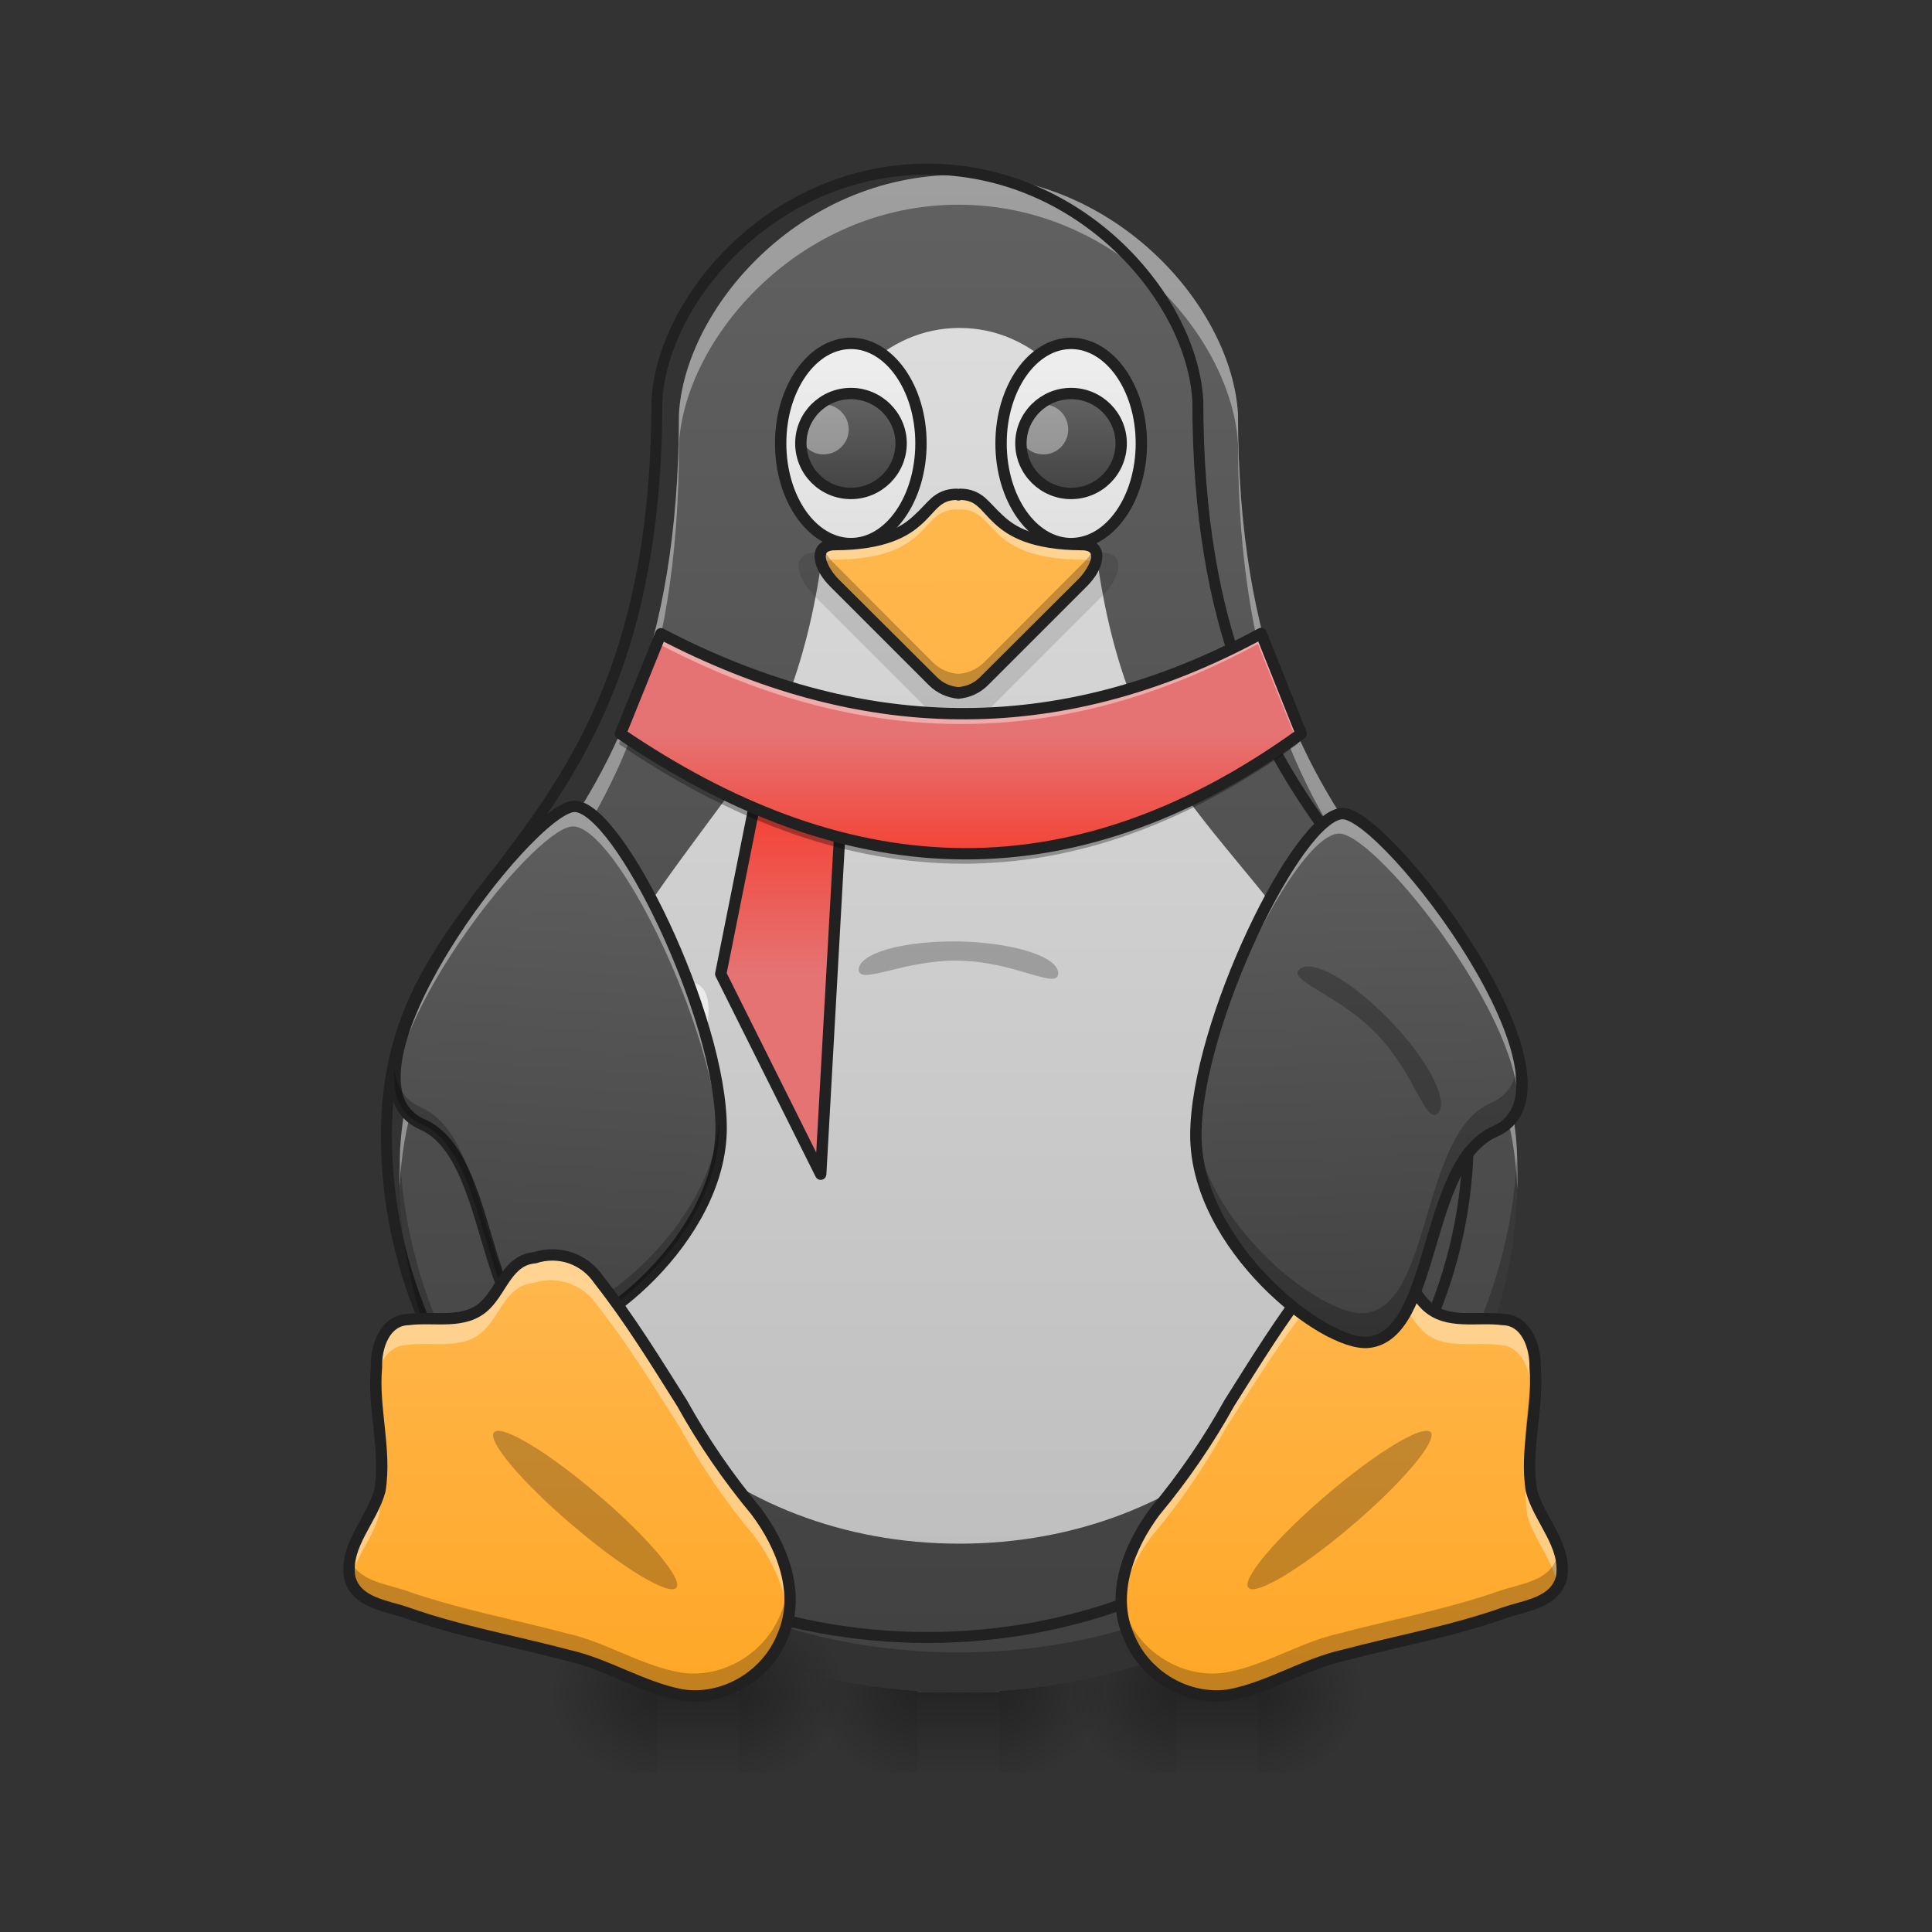 <?xml version="1.0" encoding="UTF-8"?>
<svg xmlns="http://www.w3.org/2000/svg" xmlns:xlink="http://www.w3.org/1999/xlink" width="24px" height="24px" viewBox="0 0 24 24" version="1.1">
<rect x="0" y="0" width="24" height="24" fill="#333333" stroke="none"/>
<defs>
<linearGradient id="linear0" gradientUnits="userSpaceOnUse" x1="254" y1="233.5" x2="254" y2="254.667" gradientTransform="matrix(0.032,0,0,0.047,7.002,10.078)">
<stop offset="0" style="stop-color:rgb(0%,0%,0%);stop-opacity:0.275;"/>
<stop offset="1" style="stop-color:rgb(0%,0%,0%);stop-opacity:0;"/>
</linearGradient>
<radialGradient id="radial0" gradientUnits="userSpaceOnUse" cx="450.909" cy="189.579" fx="450.909" fy="189.579" r="21.167" gradientTransform="matrix(0,-0.059,-0.072,-0,29.091,47.692)">
<stop offset="0" style="stop-color:rgb(0%,0%,0%);stop-opacity:0.314;"/>
<stop offset="0.222" style="stop-color:rgb(0%,0%,0%);stop-opacity:0.275;"/>
<stop offset="1" style="stop-color:rgb(0%,0%,0%);stop-opacity:0;"/>
</radialGradient>
<radialGradient id="radial1" gradientUnits="userSpaceOnUse" cx="450.909" cy="189.579" fx="450.909" fy="189.579" r="21.167" gradientTransform="matrix(-0,0.059,0.072,0,1.149,-5.645)">
<stop offset="0" style="stop-color:rgb(0%,0%,0%);stop-opacity:0.314;"/>
<stop offset="0.222" style="stop-color:rgb(0%,0%,0%);stop-opacity:0.275;"/>
<stop offset="1" style="stop-color:rgb(0%,0%,0%);stop-opacity:0;"/>
</radialGradient>
<radialGradient id="radial2" gradientUnits="userSpaceOnUse" cx="450.909" cy="189.579" fx="450.909" fy="189.579" r="21.167" gradientTransform="matrix(-0,-0.059,0.072,-0,1.149,47.692)">
<stop offset="0" style="stop-color:rgb(0%,0%,0%);stop-opacity:0.314;"/>
<stop offset="0.222" style="stop-color:rgb(0%,0%,0%);stop-opacity:0.275;"/>
<stop offset="1" style="stop-color:rgb(0%,0%,0%);stop-opacity:0;"/>
</radialGradient>
<radialGradient id="radial3" gradientUnits="userSpaceOnUse" cx="450.909" cy="189.579" fx="450.909" fy="189.579" r="21.167" gradientTransform="matrix(0,0.059,-0.072,0,29.091,-5.645)">
<stop offset="0" style="stop-color:rgb(0%,0%,0%);stop-opacity:0.314;"/>
<stop offset="0.222" style="stop-color:rgb(0%,0%,0%);stop-opacity:0.275;"/>
<stop offset="1" style="stop-color:rgb(0%,0%,0%);stop-opacity:0;"/>
</radialGradient>
<linearGradient id="linear1" gradientUnits="userSpaceOnUse" x1="254" y1="233.5" x2="254" y2="254.667" gradientTransform="matrix(0.032,0,0,0.047,3.788,10.078)">
<stop offset="0" style="stop-color:rgb(0%,0%,0%);stop-opacity:0.275;"/>
<stop offset="1" style="stop-color:rgb(0%,0%,0%);stop-opacity:0;"/>
</linearGradient>
<radialGradient id="radial4" gradientUnits="userSpaceOnUse" cx="450.909" cy="189.579" fx="450.909" fy="189.579" r="21.167" gradientTransform="matrix(0,-0.059,-0.072,-0,25.877,47.692)">
<stop offset="0" style="stop-color:rgb(0%,0%,0%);stop-opacity:0.314;"/>
<stop offset="0.222" style="stop-color:rgb(0%,0%,0%);stop-opacity:0.275;"/>
<stop offset="1" style="stop-color:rgb(0%,0%,0%);stop-opacity:0;"/>
</radialGradient>
<radialGradient id="radial5" gradientUnits="userSpaceOnUse" cx="450.909" cy="189.579" fx="450.909" fy="189.579" r="21.167" gradientTransform="matrix(-0,0.059,0.072,0,-2.065,-5.645)">
<stop offset="0" style="stop-color:rgb(0%,0%,0%);stop-opacity:0.314;"/>
<stop offset="0.222" style="stop-color:rgb(0%,0%,0%);stop-opacity:0.275;"/>
<stop offset="1" style="stop-color:rgb(0%,0%,0%);stop-opacity:0;"/>
</radialGradient>
<radialGradient id="radial6" gradientUnits="userSpaceOnUse" cx="450.909" cy="189.579" fx="450.909" fy="189.579" r="21.167" gradientTransform="matrix(-0,-0.059,0.072,-0,-2.065,47.692)">
<stop offset="0" style="stop-color:rgb(0%,0%,0%);stop-opacity:0.314;"/>
<stop offset="0.222" style="stop-color:rgb(0%,0%,0%);stop-opacity:0.275;"/>
<stop offset="1" style="stop-color:rgb(0%,0%,0%);stop-opacity:0;"/>
</radialGradient>
<radialGradient id="radial7" gradientUnits="userSpaceOnUse" cx="450.909" cy="189.579" fx="450.909" fy="189.579" r="21.167" gradientTransform="matrix(0,0.059,-0.072,0,25.877,-5.645)">
<stop offset="0" style="stop-color:rgb(0%,0%,0%);stop-opacity:0.314;"/>
<stop offset="0.222" style="stop-color:rgb(0%,0%,0%);stop-opacity:0.275;"/>
<stop offset="1" style="stop-color:rgb(0%,0%,0%);stop-opacity:0;"/>
</radialGradient>
<linearGradient id="linear2" gradientUnits="userSpaceOnUse" x1="960" y1="1695.118" x2="960" y2="175.118" gradientTransform="matrix(0.012,0,0,0.012,0,0)">
<stop offset="0" style="stop-color:rgb(25.882%,25.882%,25.882%);stop-opacity:1;"/>
<stop offset="1" style="stop-color:rgb(38.039%,38.039%,38.039%);stop-opacity:1;"/>
</linearGradient>
<linearGradient id="linear3" gradientUnits="userSpaceOnUse" x1="960" y1="1695.118" x2="960" y2="175.118" gradientTransform="matrix(0.012,0,0,0.012,0.013,0.027)">
<stop offset="0" style="stop-color:rgb(74.118%,74.118%,74.118%);stop-opacity:1;"/>
<stop offset="1" style="stop-color:rgb(87.843%,87.843%,87.843%);stop-opacity:1;"/>
</linearGradient>
<linearGradient id="linear4" gradientUnits="userSpaceOnUse" x1="227.542" y1="-78.708" x2="227.542" y2="-115.75" gradientTransform="matrix(0.067,0,0,0.067,-4.518,12.031)">
<stop offset="0" style="stop-color:rgb(87.843%,87.843%,87.843%);stop-opacity:1;"/>
<stop offset="1" style="stop-color:rgb(93.333%,93.333%,93.333%);stop-opacity:1;"/>
</linearGradient>
<linearGradient id="linear5" gradientUnits="userSpaceOnUse" x1="227.542" y1="-78.708" x2="227.542" y2="-115.75" gradientTransform="matrix(0.033,0,0,0.033,3.012,8.776)">
<stop offset="0" style="stop-color:rgb(25.882%,25.882%,25.882%);stop-opacity:1;"/>
<stop offset="1" style="stop-color:rgb(38.039%,38.039%,38.039%);stop-opacity:1;"/>
</linearGradient>
<linearGradient id="linear6" gradientUnits="userSpaceOnUse" x1="961.715" y1="1695.118" x2="960" y2="495.118" gradientTransform="matrix(0.012,0,0,0.012,-0.021,0)">
<stop offset="0" style="stop-color:rgb(100%,65.49%,14.902%);stop-opacity:1;"/>
<stop offset="1" style="stop-color:rgb(100%,71.765%,30.196%);stop-opacity:1;"/>
</linearGradient>
<linearGradient id="linear7" gradientUnits="userSpaceOnUse" x1="383.261" y1="164.756" x2="372.678" y2="6.006" gradientTransform="matrix(-0.047,0,0,0.047,24.585,9.241)">
<stop offset="0" style="stop-color:rgb(25.882%,25.882%,25.882%);stop-opacity:1;"/>
<stop offset="1" style="stop-color:rgb(38.039%,38.039%,38.039%);stop-opacity:1;"/>
</linearGradient>
<linearGradient id="linear8" gradientUnits="userSpaceOnUse" x1="254" y1="233.5" x2="254" y2="254.667" gradientTransform="matrix(0.032,0,0,0.047,0.552,10.078)">
<stop offset="0" style="stop-color:rgb(0%,0%,0%);stop-opacity:0.275;"/>
<stop offset="1" style="stop-color:rgb(0%,0%,0%);stop-opacity:0;"/>
</linearGradient>
<radialGradient id="radial8" gradientUnits="userSpaceOnUse" cx="450.909" cy="189.579" fx="450.909" fy="189.579" r="21.167" gradientTransform="matrix(0,-0.059,-0.072,-0,22.641,47.692)">
<stop offset="0" style="stop-color:rgb(0%,0%,0%);stop-opacity:0.314;"/>
<stop offset="0.222" style="stop-color:rgb(0%,0%,0%);stop-opacity:0.275;"/>
<stop offset="1" style="stop-color:rgb(0%,0%,0%);stop-opacity:0;"/>
</radialGradient>
<radialGradient id="radial9" gradientUnits="userSpaceOnUse" cx="450.909" cy="189.579" fx="450.909" fy="189.579" r="21.167" gradientTransform="matrix(-0,0.059,0.072,0,-5.301,-5.645)">
<stop offset="0" style="stop-color:rgb(0%,0%,0%);stop-opacity:0.314;"/>
<stop offset="0.222" style="stop-color:rgb(0%,0%,0%);stop-opacity:0.275;"/>
<stop offset="1" style="stop-color:rgb(0%,0%,0%);stop-opacity:0;"/>
</radialGradient>
<radialGradient id="radial10" gradientUnits="userSpaceOnUse" cx="450.909" cy="189.579" fx="450.909" fy="189.579" r="21.167" gradientTransform="matrix(-0,-0.059,0.072,-0,-5.301,47.692)">
<stop offset="0" style="stop-color:rgb(0%,0%,0%);stop-opacity:0.314;"/>
<stop offset="0.222" style="stop-color:rgb(0%,0%,0%);stop-opacity:0.275;"/>
<stop offset="1" style="stop-color:rgb(0%,0%,0%);stop-opacity:0;"/>
</radialGradient>
<radialGradient id="radial11" gradientUnits="userSpaceOnUse" cx="450.909" cy="189.579" fx="450.909" fy="189.579" r="21.167" gradientTransform="matrix(0,0.059,-0.072,0,22.641,-5.645)">
<stop offset="0" style="stop-color:rgb(0%,0%,0%);stop-opacity:0.314;"/>
<stop offset="0.222" style="stop-color:rgb(0%,0%,0%);stop-opacity:0.275;"/>
<stop offset="1" style="stop-color:rgb(0%,0%,0%);stop-opacity:0;"/>
</radialGradient>
<linearGradient id="linear9" gradientUnits="userSpaceOnUse" x1="158.75" y1="233.5" x2="158.75" y2="117.083" gradientTransform="matrix(0.047,0,0,0.047,0,10.078)">
<stop offset="0" style="stop-color:rgb(100%,65.49%,14.902%);stop-opacity:1;"/>
<stop offset="1" style="stop-color:rgb(100%,71.765%,30.196%);stop-opacity:1;"/>
</linearGradient>
<linearGradient id="linear10" gradientUnits="userSpaceOnUse" x1="370.417" y1="233.5" x2="370.417" y2="117.083" gradientTransform="matrix(0.047,0,0,0.047,0,10.078)">
<stop offset="0" style="stop-color:rgb(100%,65.49%,14.902%);stop-opacity:1;"/>
<stop offset="1" style="stop-color:rgb(100%,71.765%,30.196%);stop-opacity:1;"/>
</linearGradient>
<linearGradient id="linear11" gradientUnits="userSpaceOnUse" x1="377.969" y1="154.173" x2="372.678" y2="0.714" gradientTransform="matrix(0.047,0,0,0.047,-0.834,9.328)">
<stop offset="0" style="stop-color:rgb(25.882%,25.882%,25.882%);stop-opacity:1;"/>
<stop offset="1" style="stop-color:rgb(38.039%,38.039%,38.039%);stop-opacity:1;"/>
</linearGradient>
<linearGradient id="linear12" gradientUnits="userSpaceOnUse" x1="227.542" y1="-78.708" x2="227.542" y2="-115.75" gradientTransform="matrix(0.067,0,0,0.067,-1.789,12.031)">
<stop offset="0" style="stop-color:rgb(87.843%,87.843%,87.843%);stop-opacity:1;"/>
<stop offset="1" style="stop-color:rgb(93.333%,93.333%,93.333%);stop-opacity:1;"/>
</linearGradient>
<linearGradient id="linear13" gradientUnits="userSpaceOnUse" x1="227.542" y1="-78.708" x2="227.542" y2="-115.75" gradientTransform="matrix(0.033,0,0,0.033,5.741,8.776)">
<stop offset="0" style="stop-color:rgb(25.882%,25.882%,25.882%);stop-opacity:1;"/>
<stop offset="1" style="stop-color:rgb(38.039%,38.039%,38.039%);stop-opacity:1;"/>
</linearGradient>
<linearGradient id="linear14" gradientUnits="userSpaceOnUse" x1="211.667" y1="0.667" x2="211.667" y2="43" >
<stop offset="0" style="stop-color:rgb(95.686%,26.275%,21.176%);stop-opacity:1;"/>
<stop offset="1" style="stop-color:rgb(89.804%,45.098%,45.098%);stop-opacity:1;"/>
</linearGradient>
<linearGradient id="linear15" gradientUnits="userSpaceOnUse" x1="254" y1="11.25" x2="254" y2="-20.5" gradientTransform="matrix(0.047,0,0,0.047,0,10.078)">
<stop offset="0" style="stop-color:rgb(95.686%,26.275%,21.176%);stop-opacity:1;"/>
<stop offset="1" style="stop-color:rgb(89.804%,45.098%,45.098%);stop-opacity:1;"/>
</linearGradient>
</defs>
<g id="surface1">
<path style=" stroke:none;fill-rule:nonzero;fill:url(#linear0);" d="M 14.613 21.023 L 15.625 21.023 L 15.625 22.016 L 14.613 22.016 Z M 14.613 21.023 "/>
<path style=" stroke:none;fill-rule:nonzero;fill:url(#radial0);" d="M 15.625 21.023 L 16.98 21.023 L 16.98 20.031 L 15.625 20.031 Z M 15.625 21.023 "/>
<path style=" stroke:none;fill-rule:nonzero;fill:url(#radial1);" d="M 14.613 21.023 L 13.258 21.023 L 13.258 22.016 L 14.613 22.016 Z M 14.613 21.023 "/>
<path style=" stroke:none;fill-rule:nonzero;fill:url(#radial2);" d="M 14.613 21.023 L 13.258 21.023 L 13.258 20.031 L 14.613 20.031 Z M 14.613 21.023 "/>
<path style=" stroke:none;fill-rule:nonzero;fill:url(#radial3);" d="M 15.625 21.023 L 16.98 21.023 L 16.98 22.016 L 15.625 22.016 Z M 15.625 21.023 "/>
<path style=" stroke:none;fill-rule:nonzero;fill:url(#linear1);" d="M 11.398 21.023 L 12.414 21.023 L 12.414 22.016 L 11.398 22.016 Z M 11.398 21.023 "/>
<path style=" stroke:none;fill-rule:nonzero;fill:url(#radial4);" d="M 12.414 21.023 L 13.766 21.023 L 13.766 20.031 L 12.414 20.031 Z M 12.414 21.023 "/>
<path style=" stroke:none;fill-rule:nonzero;fill:url(#radial5);" d="M 11.398 21.023 L 10.047 21.023 L 10.047 22.016 L 11.398 22.016 Z M 11.398 21.023 "/>
<path style=" stroke:none;fill-rule:nonzero;fill:url(#radial6);" d="M 11.398 21.023 L 10.047 21.023 L 10.047 20.031 L 11.398 20.031 Z M 11.398 21.023 "/>
<path style=" stroke:none;fill-rule:nonzero;fill:url(#radial7);" d="M 12.414 21.023 L 13.766 21.023 L 13.766 22.016 L 12.414 22.016 Z M 12.414 21.023 "/>
<path style=" stroke:none;fill-rule:nonzero;fill:url(#linear2);" d="M 11.906 2.172 C 9.922 2.172 8.504 3.84 8.434 5.148 C 8.434 11.102 4.961 11.102 4.961 14.574 C 4.961 18.148 8.059 21.023 11.906 21.023 C 15.754 21.023 18.852 18.148 18.852 14.574 C 18.852 11.102 15.379 11.102 15.379 5.148 C 15.309 3.84 13.891 2.172 11.906 2.172 Z M 11.906 2.172 "/>
<path style=" stroke:none;fill-rule:nonzero;fill:rgb(100%,100%,100%);fill-opacity:0.392;" d="M 11.906 2.172 C 9.922 2.172 8.504 3.84 8.434 5.148 C 8.434 11.102 4.961 11.102 4.961 14.574 C 4.961 14.641 4.961 14.703 4.965 14.77 C 5.082 11.473 8.434 11.371 8.434 5.52 C 8.504 4.211 9.922 2.543 11.906 2.543 C 13.891 2.543 15.309 4.211 15.379 5.52 C 15.379 11.371 18.73 11.473 18.848 14.77 C 18.852 14.703 18.852 14.641 18.852 14.574 C 18.852 11.102 15.379 11.102 15.379 5.148 C 15.309 3.84 13.891 2.172 11.906 2.172 Z M 11.906 2.172 "/>
<path style="fill:none;stroke-width:11.339;stroke-linecap:round;stroke-linejoin:round;stroke:rgb(12.941%,12.941%,12.941%);stroke-opacity:1;stroke-miterlimit:4;" d="M 960 175.118 C 800 175.118 685.669 309.606 680 415.118 C 680 895.118 400 895.118 400 1175.118 C 400 1463.307 649.764 1695.118 960 1695.118 C 1270.236 1695.118 1520 1463.307 1520 1175.118 C 1520 895.118 1240 895.118 1240 415.118 C 1234.331 309.606 1120 175.118 960 175.118 Z M 960 175.118 " transform="matrix(0.012,0,0,0.012,0,0)"/>
<path style=" stroke:none;fill-rule:nonzero;fill:url(#linear3);" d="M 11.918 4.074 C 11.453 4.074 11.062 4.266 10.754 4.555 C 10.453 4.844 10.324 5.242 10.32 5.273 C 10.309 6.895 10.062 8.121 9.598 9.102 C 8.367 10.922 6.871 12.34 6.848 14.602 C 6.848 17.09 9.008 19.176 11.918 19.176 C 14.832 19.176 16.988 17.09 16.988 14.602 C 17.242 12.012 15.109 10.867 14.242 9.102 C 13.773 8.121 13.527 6.895 13.52 5.273 C 13.516 5.242 13.387 4.844 13.082 4.555 C 12.777 4.266 12.387 4.074 11.918 4.074 Z M 11.918 4.074 "/>
<path style=" stroke:none;fill-rule:nonzero;fill:url(#linear4);" d="M 10.539 4.281 L 10.547 4.281 C 11.023 4.281 11.41 4.816 11.41 5.477 L 11.41 5.566 C 11.41 6.227 11.023 6.762 10.547 6.762 L 10.539 6.762 C 10.059 6.762 9.672 6.227 9.672 5.566 L 9.672 5.477 C 9.672 4.816 10.059 4.281 10.539 4.281 Z M 10.539 4.281 "/>
<path style=" stroke:none;fill-rule:nonzero;fill:url(#linear5);" d="M 10.543 4.902 C 10.883 4.902 11.164 5.18 11.164 5.52 C 11.164 5.863 10.883 6.141 10.543 6.141 C 10.199 6.141 9.922 5.863 9.922 5.52 C 9.922 5.18 10.199 4.902 10.543 4.902 Z M 10.543 4.902 "/>
<path style=" stroke:none;fill-rule:nonzero;fill:rgb(100%,100%,100%);fill-opacity:0.392;" d="M 10.23 5.023 C 10.402 5.023 10.543 5.164 10.543 5.336 C 10.543 5.504 10.402 5.645 10.23 5.645 C 10.062 5.645 9.922 5.504 9.922 5.336 C 9.922 5.164 10.062 5.023 10.23 5.023 Z M 10.23 5.023 "/>
<path style="fill:none;stroke-width:3;stroke-linecap:round;stroke-linejoin:round;stroke:rgb(12.941%,12.941%,12.941%);stroke-opacity:1;stroke-miterlimit:4;" d="M 224.917 -123.667 C 235.083 -123.667 243.417 -111.833 243.417 -97.25 C 243.417 -82.583 235.083 -70.75 224.917 -70.75 C 214.667 -70.75 206.333 -82.583 206.333 -97.25 C 206.333 -111.833 214.667 -123.667 224.917 -123.667 Z M 224.917 -123.667 " transform="matrix(0.047,0,0,0.047,0,10.078)"/>
<path style=" stroke:none;fill-rule:nonzero;fill:rgb(0%,0%,0%);fill-opacity:0.235;" d="M 18.848 14.273 C 18.738 17.754 15.684 20.527 11.906 20.527 C 8.129 20.527 5.074 17.754 4.965 14.273 C 4.961 14.371 4.961 14.473 4.961 14.574 C 4.961 18.148 8.059 21.023 11.906 21.023 C 15.754 21.023 18.852 18.148 18.852 14.574 C 18.852 14.473 18.852 14.371 18.848 14.273 Z M 18.848 14.273 "/>
<path style=" stroke:none;fill-rule:nonzero;fill:url(#linear6);" d="M 11.887 6.141 C 11.41 6.141 11.598 6.762 10.367 6.766 C 10.094 6.766 10.168 7.043 10.363 7.234 L 11.59 8.465 C 11.68 8.551 11.789 8.602 11.906 8.609 C 12.023 8.602 12.133 8.551 12.223 8.465 L 13.449 7.234 C 13.645 7.043 13.719 6.766 13.445 6.766 C 12.215 6.762 12.402 6.141 11.926 6.141 C 11.922 6.145 11.914 6.145 11.906 6.148 C 11.898 6.145 11.891 6.145 11.887 6.141 Z M 11.887 6.141 "/>
<path style=" stroke:none;fill-rule:nonzero;fill:rgb(92.157%,92.157%,92.157%);fill-opacity:1;" d="M 8.68 12.234 C 8.91 12.383 8.805 12.969 8.445 13.551 C 8.082 14.133 7.598 14.484 7.367 14.34 C 7.133 14.195 7.238 13.605 7.602 13.027 C 7.965 12.445 8.445 12.09 8.68 12.234 Z M 8.68 12.234 "/>
<path style=" stroke:none;fill-rule:nonzero;fill:url(#linear7);" d="M 7.117 10.02 C 6.566 10.02 3.973 13.41 5.234 13.961 C 6.113 14.348 5.957 16.484 6.797 16.57 C 7.344 16.625 8.934 15.379 8.934 14.004 C 8.934 12.629 7.664 10.02 7.117 10.02 Z M 7.117 10.02 "/>
<path style=" stroke:none;fill-rule:nonzero;fill:rgb(100%,100%,100%);fill-opacity:0.392;" d="M 7.117 10.02 C 6.656 10.02 4.762 12.398 4.898 13.496 C 5.02 12.324 6.688 10.266 7.117 10.266 C 7.648 10.266 8.855 12.715 8.93 14.117 C 8.934 14.078 8.934 14.043 8.934 14.004 C 8.934 12.629 7.664 10.02 7.117 10.02 Z M 7.117 10.02 "/>
<path style="fill:none;stroke-width:3;stroke-linecap:round;stroke-linejoin:round;stroke:rgb(12.941%,12.941%,12.941%);stroke-opacity:1;stroke-miterlimit:4;" d="M 155.574 -19.854 C 143.824 -19.854 88.49 52.479 115.407 64.229 C 134.157 72.479 130.824 118.062 148.74 119.896 C 160.407 121.062 194.324 94.479 194.324 65.146 C 194.324 35.812 167.24 -19.854 155.574 -19.854 Z M 155.574 -19.854 " transform="matrix(0.047,0,0,0.047,-0.175,10.95)"/>
<path style=" stroke:none;fill-rule:nonzero;fill:rgb(0%,0%,0%);fill-opacity:0.235;" d="M 4.898 13.27 C 4.871 13.594 4.961 13.844 5.234 13.961 C 6.113 14.348 5.957 16.484 6.797 16.57 C 7.344 16.625 8.934 15.379 8.934 14.004 C 8.934 13.969 8.934 13.934 8.934 13.895 C 8.863 15.23 7.332 16.422 6.797 16.367 C 5.957 16.281 6.113 14.145 5.234 13.758 C 5.023 13.668 4.918 13.496 4.898 13.27 Z M 4.898 13.27 "/>
<path style=" stroke:none;fill-rule:nonzero;fill:url(#linear8);" d="M 8.164 21.023 L 9.176 21.023 L 9.176 22.016 L 8.164 22.016 Z M 8.164 21.023 "/>
<path style=" stroke:none;fill-rule:nonzero;fill:url(#radial8);" d="M 9.176 21.023 L 10.531 21.023 L 10.531 20.031 L 9.176 20.031 Z M 9.176 21.023 "/>
<path style=" stroke:none;fill-rule:nonzero;fill:url(#radial9);" d="M 8.164 21.023 L 6.809 21.023 L 6.809 22.016 L 8.164 22.016 Z M 8.164 21.023 "/>
<path style=" stroke:none;fill-rule:nonzero;fill:url(#radial10);" d="M 8.164 21.023 L 6.809 21.023 L 6.809 20.031 L 8.164 20.031 Z M 8.164 21.023 "/>
<path style=" stroke:none;fill-rule:nonzero;fill:url(#radial11);" d="M 9.176 21.023 L 10.531 21.023 L 10.531 22.016 L 9.176 22.016 Z M 9.176 21.023 "/>
<path style=" stroke:none;fill-rule:nonzero;fill:url(#linear9);" d="M 8.434 21.023 C 7.945 20.926 7.52 20.645 7.035 20.535 C 6.371 20.359 5.691 20.238 5.039 20.008 C 4.781 19.918 4.41 19.887 4.332 19.566 C 4.27 19.168 4.609 18.859 4.707 18.492 C 4.789 17.984 4.617 17.477 4.664 16.965 C 4.656 16.715 4.766 16.383 5.059 16.375 C 5.379 16.332 5.758 16.445 6.012 16.199 C 6.219 16 6.293 15.637 6.625 15.609 C 6.93 15.512 7.246 15.625 7.422 15.887 C 7.801 16.367 8.121 16.891 8.449 17.41 C 8.711 17.883 9.02 18.332 9.367 18.75 C 9.688 19.176 9.926 19.77 9.699 20.289 C 9.508 20.785 8.965 21.113 8.434 21.023 Z M 8.434 21.023 "/>
<path style=" stroke:none;fill-rule:nonzero;fill:url(#linear10);" d="M 15.246 21.023 C 15.734 20.926 16.16 20.645 16.645 20.535 C 17.309 20.359 17.988 20.238 18.641 20.008 C 18.898 19.918 19.27 19.887 19.348 19.566 C 19.41 19.168 19.07 18.859 18.973 18.492 C 18.891 17.984 19.062 17.477 19.02 16.965 C 19.023 16.715 18.914 16.383 18.621 16.375 C 18.301 16.332 17.922 16.445 17.668 16.199 C 17.461 16 17.387 15.637 17.055 15.609 C 16.75 15.512 16.434 15.625 16.258 15.887 C 15.879 16.367 15.559 16.891 15.23 17.41 C 14.969 17.883 14.66 18.332 14.312 18.75 C 13.992 19.176 13.754 19.77 13.98 20.289 C 14.172 20.785 14.715 21.113 15.246 21.023 Z M 15.246 21.023 "/>
<path style=" stroke:none;fill-rule:nonzero;fill:rgb(100%,100%,100%);fill-opacity:0.392;" d="M 6.852 15.574 C 6.777 15.574 6.703 15.582 6.625 15.609 C 6.293 15.637 6.219 16 6.012 16.199 C 5.758 16.445 5.379 16.332 5.059 16.375 C 4.766 16.383 4.656 16.715 4.664 16.965 C 4.652 17.082 4.652 17.199 4.66 17.316 C 4.66 17.309 4.66 17.301 4.664 17.293 C 4.656 17.047 4.766 16.715 5.059 16.707 C 5.379 16.664 5.758 16.777 6.012 16.527 C 6.219 16.328 6.293 15.969 6.625 15.938 C 6.93 15.84 7.246 15.957 7.422 16.219 C 7.801 16.699 8.121 17.223 8.449 17.738 C 8.711 18.215 9.02 18.664 9.367 19.078 C 9.566 19.344 9.734 19.676 9.777 20.012 C 9.84 19.566 9.633 19.102 9.367 18.75 C 9.02 18.332 8.711 17.883 8.449 17.41 C 8.121 16.891 7.801 16.371 7.422 15.887 C 7.289 15.691 7.078 15.578 6.852 15.574 Z M 4.723 18.348 C 4.719 18.395 4.715 18.445 4.707 18.492 C 4.609 18.859 4.27 19.168 4.332 19.566 C 4.336 19.586 4.344 19.605 4.348 19.621 C 4.422 19.344 4.633 19.102 4.707 18.824 C 4.734 18.664 4.734 18.508 4.723 18.348 Z M 4.723 18.348 "/>
<path style=" stroke:none;fill-rule:nonzero;fill:rgb(100%,100%,100%);fill-opacity:0.392;" d="M 16.828 15.574 C 16.602 15.578 16.391 15.691 16.258 15.887 C 15.879 16.371 15.559 16.891 15.23 17.41 C 14.969 17.883 14.66 18.332 14.312 18.75 C 14.051 19.102 13.84 19.566 13.902 20.012 C 13.945 19.676 14.113 19.344 14.312 19.078 C 14.66 18.664 14.969 18.215 15.23 17.738 C 15.559 17.223 15.879 16.699 16.258 16.219 C 16.434 15.957 16.75 15.84 17.055 15.938 C 17.387 15.969 17.461 16.328 17.668 16.527 C 17.922 16.777 18.301 16.664 18.621 16.707 C 18.914 16.715 19.023 17.047 19.02 17.293 C 19.02 17.301 19.02 17.309 19.02 17.316 C 19.027 17.199 19.027 17.082 19.02 16.965 C 19.023 16.715 18.914 16.383 18.621 16.375 C 18.301 16.332 17.922 16.445 17.668 16.199 C 17.461 16 17.387 15.637 17.055 15.609 C 16.977 15.582 16.902 15.574 16.828 15.574 Z M 18.957 18.348 C 18.945 18.508 18.949 18.664 18.973 18.824 C 19.047 19.102 19.258 19.344 19.332 19.621 C 19.336 19.605 19.344 19.586 19.348 19.566 C 19.41 19.168 19.07 18.859 18.973 18.492 C 18.965 18.445 18.961 18.395 18.957 18.348 Z M 18.957 18.348 "/>
<path style=" stroke:none;fill-rule:nonzero;fill:rgb(0%,0%,0%);fill-opacity:0.235;" d="M 4.656 17.023 C 4.641 17.371 4.711 17.715 4.727 18.062 C 4.746 17.715 4.676 17.371 4.656 17.023 Z M 4.336 19.34 C 4.324 19.414 4.32 19.488 4.332 19.566 C 4.41 19.887 4.781 19.918 5.039 20.008 C 5.691 20.238 6.371 20.359 7.035 20.535 C 7.52 20.645 7.945 20.926 8.434 21.023 C 8.965 21.113 9.508 20.785 9.699 20.289 C 9.781 20.105 9.801 19.914 9.785 19.727 C 9.773 19.832 9.746 19.938 9.699 20.043 C 9.508 20.539 8.965 20.867 8.434 20.773 C 7.945 20.68 7.52 20.395 7.035 20.289 C 6.371 20.113 5.691 19.988 5.039 19.758 C 4.785 19.672 4.43 19.641 4.336 19.34 Z M 4.336 19.34 "/>
<path style=" stroke:none;fill-rule:nonzero;fill:rgb(0%,0%,0%);fill-opacity:0.235;" d="M 19.023 17.023 C 19.004 17.371 18.934 17.715 18.953 18.062 C 18.969 17.715 19.039 17.371 19.023 17.023 Z M 19.344 19.34 C 19.25 19.641 18.895 19.672 18.641 19.758 C 17.988 19.988 17.309 20.113 16.645 20.289 C 16.16 20.395 15.734 20.68 15.246 20.773 C 14.715 20.867 14.172 20.539 13.98 20.043 C 13.934 19.938 13.906 19.832 13.898 19.727 C 13.879 19.914 13.898 20.105 13.98 20.289 C 14.172 20.785 14.715 21.113 15.246 21.023 C 15.734 20.926 16.16 20.645 16.645 20.535 C 17.309 20.359 17.988 20.238 18.641 20.008 C 18.898 19.918 19.27 19.887 19.348 19.566 C 19.359 19.488 19.355 19.414 19.344 19.34 Z M 19.344 19.34 "/>
<path style="fill:none;stroke-width:3;stroke-linecap:butt;stroke-linejoin:miter;stroke:rgb(12.941%,12.941%,12.941%);stroke-opacity:1;stroke-miterlimit:4;" d="M 179.917 233.5 C 169.5 231.417 160.417 225.417 150.083 223.083 C 135.917 219.333 121.417 216.75 107.5 211.833 C 102 209.917 94.083 209.25 92.417 202.417 C 91.083 193.917 98.333 187.333 100.417 179.5 C 102.167 168.667 98.5 157.833 99.5 146.917 C 99.333 141.583 101.667 134.5 107.917 134.333 C 114.75 133.417 122.833 135.833 128.25 130.583 C 132.667 126.333 134.25 118.583 141.333 118 C 147.833 115.917 154.583 118.333 158.333 123.917 C 166.417 134.167 173.25 145.333 180.25 156.417 C 185.833 166.5 192.417 176.083 199.833 185 C 206.667 194.083 211.75 206.75 206.917 217.833 C 202.833 228.417 191.25 235.417 179.917 233.5 Z M 179.917 233.5 " transform="matrix(0.047,0,0,0.047,0,10.078)"/>
<path style="fill:none;stroke-width:3;stroke-linecap:butt;stroke-linejoin:miter;stroke:rgb(12.941%,12.941%,12.941%);stroke-opacity:1;stroke-miterlimit:4;" d="M 325.25 233.5 C 335.667 231.417 344.75 225.417 355.083 223.083 C 369.25 219.333 383.75 216.75 397.667 211.833 C 403.167 209.917 411.083 209.25 412.75 202.417 C 414.083 193.917 406.833 187.333 404.75 179.5 C 403 168.667 406.667 157.833 405.75 146.917 C 405.833 141.583 403.5 134.5 397.25 134.333 C 390.417 133.417 382.333 135.833 376.917 130.583 C 372.5 126.333 370.917 118.583 363.833 118 C 357.333 115.917 350.583 118.333 346.833 123.917 C 338.75 134.167 331.917 145.333 324.917 156.417 C 319.333 166.5 312.75 176.083 305.333 185 C 298.5 194.083 293.417 206.75 298.25 217.833 C 302.333 228.417 313.917 235.417 325.25 233.5 Z M 325.25 233.5 " transform="matrix(0.047,0,0,0.047,0,10.078)"/>
<path style=" stroke:none;fill-rule:nonzero;fill:rgb(0%,0%,0%);fill-opacity:0.235;" d="M 6.137 17.793 C 6.227 17.688 6.805 18.035 7.43 18.57 C 8.055 19.102 8.488 19.621 8.402 19.723 C 8.312 19.828 7.734 19.48 7.109 18.945 C 6.484 18.414 6.047 17.895 6.137 17.793 Z M 6.137 17.793 "/>
<path style=" stroke:none;fill-rule:nonzero;fill:rgb(0%,0%,0%);fill-opacity:0.235;" d="M 17.773 17.793 C 17.684 17.688 17.105 18.035 16.48 18.57 C 15.855 19.102 15.418 19.621 15.508 19.723 C 15.598 19.828 16.176 19.48 16.801 18.945 C 17.426 18.414 17.859 17.895 17.773 17.793 Z M 17.773 17.793 "/>
<path style=" stroke:none;fill-rule:nonzero;fill:url(#linear11);" d="M 16.637 10.105 C 17.184 10.105 19.777 13.5 18.516 14.047 C 17.637 14.434 17.793 16.57 16.953 16.656 C 16.406 16.711 14.816 15.465 14.816 14.09 C 14.816 12.719 16.086 10.105 16.637 10.105 Z M 16.637 10.105 "/>
<path style=" stroke:none;fill-rule:nonzero;fill:rgb(100%,100%,100%);fill-opacity:0.392;" d="M 16.637 10.105 C 16.086 10.105 14.816 12.719 14.816 14.09 C 14.816 14.129 14.816 14.168 14.82 14.203 C 14.895 12.801 16.102 10.355 16.637 10.355 C 17.062 10.355 18.73 12.41 18.852 13.582 C 18.988 12.484 17.094 10.105 16.637 10.105 Z M 16.637 10.105 "/>
<path style=" stroke:none;fill-rule:nonzero;fill:rgb(0%,0%,0%);fill-opacity:0.235;" d="M 18.844 13.281 C 18.809 13.473 18.707 13.621 18.516 13.703 C 17.637 14.09 17.793 16.227 16.953 16.312 C 16.426 16.363 14.938 15.215 14.824 13.906 C 14.82 13.969 14.816 14.031 14.816 14.09 C 14.816 15.465 16.406 16.711 16.953 16.656 C 17.793 16.57 17.637 14.434 18.516 14.047 C 18.812 13.922 18.895 13.637 18.844 13.281 Z M 18.844 13.281 "/>
<path style="fill:none;stroke-width:3;stroke-linecap:round;stroke-linejoin:round;stroke:rgb(12.941%,12.941%,12.941%);stroke-opacity:1;stroke-miterlimit:4;" d="M 349.287 11.247 C 360.954 11.247 416.287 83.663 389.37 95.33 C 370.62 103.58 373.954 149.163 356.037 150.997 C 344.37 152.163 310.454 125.58 310.454 96.247 C 310.454 66.997 337.537 11.247 349.287 11.247 Z M 349.287 11.247 " transform="matrix(0.047,0,0,0.047,0.264,9.578)"/>
<path style=" stroke:none;fill-rule:nonzero;fill:rgb(0%,0%,0%);fill-opacity:0.235;" d="M 17.859 13.832 C 17.711 13.973 17.582 13.344 17.105 12.848 C 16.629 12.352 15.992 12.184 16.141 12.043 C 16.289 11.898 16.793 12.184 17.27 12.68 C 17.746 13.172 18.008 13.688 17.859 13.832 Z M 17.859 13.832 "/>
<path style=" stroke:none;fill-rule:nonzero;fill:rgb(0%,0%,0%);fill-opacity:0.118;" d="M 11.883 6.141 C 11.562 6.141 11.5 6.383 11.227 6.59 C 11.543 6.402 11.574 6.141 11.883 6.141 Z M 11.93 6.141 C 12.238 6.141 12.27 6.402 12.586 6.59 C 12.312 6.383 12.25 6.141 11.93 6.141 Z M 10.188 6.863 C 10.168 6.863 10.148 6.863 10.129 6.863 C 9.812 6.867 9.895 7.184 10.121 7.406 L 11.539 8.824 C 11.641 8.93 11.773 8.984 11.906 8.992 C 12.039 8.984 12.172 8.93 12.273 8.824 L 13.691 7.406 C 13.918 7.184 14 6.867 13.684 6.863 C 13.664 6.863 13.645 6.863 13.625 6.863 C 13.656 6.961 13.582 7.117 13.461 7.242 L 12.227 8.477 C 12.137 8.566 12.023 8.613 11.906 8.621 C 11.789 8.613 11.676 8.566 11.586 8.477 L 10.352 7.242 C 10.23 7.117 10.152 6.961 10.188 6.863 Z M 10.188 6.863 "/>
<path style=" stroke:none;fill-rule:nonzero;fill:rgb(100%,100%,100%);fill-opacity:0.392;" d="M 11.887 6.141 C 11.41 6.141 11.598 6.762 10.367 6.766 C 10.191 6.766 10.16 6.883 10.211 7.016 C 10.238 6.977 10.289 6.953 10.367 6.953 C 11.598 6.945 11.41 6.328 11.887 6.328 C 11.891 6.328 11.898 6.332 11.906 6.332 C 11.914 6.332 11.922 6.328 11.926 6.328 C 12.402 6.328 12.215 6.945 13.445 6.953 C 13.523 6.953 13.574 6.977 13.602 7.016 C 13.652 6.883 13.621 6.766 13.445 6.766 C 12.215 6.762 12.402 6.141 11.926 6.141 C 11.922 6.145 11.914 6.145 11.906 6.148 C 11.898 6.145 11.891 6.145 11.887 6.141 Z M 11.887 6.141 "/>
<path style=" stroke:none;fill-rule:nonzero;fill:rgb(0%,0%,0%);fill-opacity:0.235;" d="M 10.227 6.812 C 10.137 6.898 10.215 7.09 10.363 7.234 L 11.59 8.465 C 11.68 8.551 11.789 8.602 11.906 8.609 C 12.023 8.602 12.133 8.551 12.223 8.465 L 13.449 7.234 C 13.598 7.09 13.676 6.898 13.586 6.812 C 13.559 6.875 13.512 6.941 13.449 7 L 12.223 8.23 C 12.133 8.316 12.023 8.363 11.906 8.371 C 11.789 8.363 11.68 8.316 11.59 8.23 L 10.363 7 C 10.301 6.941 10.254 6.875 10.227 6.812 Z M 10.227 6.812 "/>
<path style=" stroke:none;fill-rule:nonzero;fill:rgb(12.941%,12.941%,12.941%);fill-opacity:1;" d="M 11.887 6.07 C 11.75 6.07 11.652 6.117 11.574 6.184 C 11.5 6.25 11.438 6.328 11.359 6.398 C 11.203 6.547 10.969 6.691 10.367 6.695 C 10.289 6.695 10.219 6.719 10.176 6.762 C 10.129 6.809 10.113 6.875 10.121 6.934 C 10.129 7.055 10.207 7.18 10.312 7.285 L 11.539 8.512 C 11.641 8.613 11.77 8.668 11.902 8.68 C 11.906 8.68 11.906 8.68 11.91 8.68 C 12.043 8.668 12.172 8.613 12.273 8.512 L 13.5 7.285 C 13.605 7.18 13.684 7.055 13.691 6.934 C 13.699 6.875 13.684 6.809 13.637 6.762 C 13.594 6.719 13.523 6.695 13.445 6.695 C 12.844 6.691 12.609 6.547 12.453 6.398 C 12.375 6.328 12.312 6.25 12.238 6.184 C 12.16 6.117 12.062 6.07 11.926 6.07 C 11.922 6.07 11.914 6.07 11.906 6.074 C 11.898 6.07 11.891 6.07 11.887 6.07 Z M 11.875 6.211 C 11.879 6.211 11.883 6.215 11.883 6.215 C 11.898 6.219 11.914 6.219 11.93 6.215 C 11.93 6.215 11.934 6.211 11.938 6.211 C 12.035 6.215 12.09 6.242 12.148 6.293 C 12.207 6.344 12.266 6.422 12.355 6.504 C 12.531 6.668 12.816 6.832 13.441 6.836 C 13.5 6.836 13.527 6.852 13.539 6.863 C 13.551 6.875 13.555 6.891 13.555 6.922 C 13.547 6.988 13.488 7.098 13.402 7.188 L 12.172 8.414 C 12.098 8.488 12.004 8.527 11.906 8.535 C 11.809 8.527 11.715 8.488 11.641 8.414 L 10.41 7.188 C 10.324 7.098 10.266 6.988 10.258 6.922 C 10.258 6.891 10.262 6.875 10.273 6.863 C 10.285 6.852 10.312 6.836 10.371 6.836 C 10.996 6.832 11.281 6.668 11.457 6.504 C 11.547 6.422 11.605 6.344 11.664 6.293 C 11.723 6.242 11.777 6.215 11.875 6.211 Z M 11.875 6.211 "/>
<path style=" stroke:none;fill-rule:nonzero;fill:rgb(0%,0%,0%);fill-opacity:0.235;" d="M 13.145 12.094 C 13.141 12.301 12.605 11.945 11.918 11.934 C 11.23 11.918 10.664 12.25 10.668 12.043 C 10.672 11.84 11.227 11.684 11.914 11.695 C 12.602 11.711 13.152 11.887 13.145 12.094 Z M 13.145 12.094 "/>
<path style="fill:none;stroke-width:3;stroke-linecap:round;stroke-linejoin:round;stroke:rgb(12.941%,12.941%,12.941%);stroke-opacity:1;stroke-miterlimit:4;" d="M 224.917 -110.417 C 232.167 -110.417 238.167 -104.5 238.167 -97.25 C 238.167 -89.917 232.167 -84 224.917 -84 C 217.583 -84 211.667 -89.917 211.667 -97.25 C 211.667 -104.5 217.583 -110.417 224.917 -110.417 Z M 224.917 -110.417 " transform="matrix(0.047,0,0,0.047,0,10.078)"/>
<path style=" stroke:none;fill-rule:nonzero;fill:url(#linear12);" d="M 13.266 4.281 L 13.273 4.281 C 13.754 4.281 14.141 4.816 14.141 5.477 L 14.141 5.566 C 14.141 6.227 13.754 6.762 13.273 6.762 L 13.266 6.762 C 12.789 6.762 12.402 6.227 12.402 5.566 L 12.402 5.477 C 12.402 4.816 12.789 4.281 13.266 4.281 Z M 13.266 4.281 "/>
<path style=" stroke:none;fill-rule:nonzero;fill:url(#linear13);" d="M 13.27 4.902 C 13.613 4.902 13.891 5.18 13.891 5.52 C 13.891 5.863 13.613 6.141 13.27 6.141 C 12.93 6.141 12.648 5.863 12.648 5.52 C 12.648 5.18 12.93 4.902 13.27 4.902 Z M 13.27 4.902 "/>
<path style=" stroke:none;fill-rule:nonzero;fill:rgb(100%,100%,100%);fill-opacity:0.392;" d="M 12.961 5.023 C 13.133 5.023 13.27 5.164 13.27 5.336 C 13.27 5.504 13.133 5.645 12.961 5.645 C 12.789 5.645 12.652 5.504 12.652 5.336 C 12.652 5.164 12.789 5.023 12.961 5.023 Z M 12.961 5.023 "/>
<path style="fill:none;stroke-width:3;stroke-linecap:round;stroke-linejoin:round;stroke:rgb(12.941%,12.941%,12.941%);stroke-opacity:1;stroke-miterlimit:4;" d="M 283.083 -123.667 C 293.333 -123.667 301.667 -111.833 301.667 -97.25 C 301.667 -82.583 293.333 -70.75 283.083 -70.75 C 272.917 -70.75 264.583 -82.583 264.583 -97.25 C 264.583 -111.833 272.917 -123.667 283.083 -123.667 Z M 283.083 -123.667 " transform="matrix(0.047,0,0,0.047,0,10.078)"/>
<path style="fill:none;stroke-width:3;stroke-linecap:round;stroke-linejoin:round;stroke:rgb(12.941%,12.941%,12.941%);stroke-opacity:1;stroke-miterlimit:4;" d="M 283.083 -110.417 C 290.417 -110.417 296.333 -104.5 296.333 -97.25 C 296.333 -89.917 290.417 -84 283.083 -84 C 275.833 -84 269.833 -89.917 269.833 -97.25 C 269.833 -104.5 275.833 -110.417 283.083 -110.417 Z M 283.083 -110.417 " transform="matrix(0.047,0,0,0.047,0,10.078)"/>
<path style="fill-rule:nonzero;fill:url(#linear14);stroke-width:3;stroke-linecap:round;stroke-linejoin:round;stroke:rgb(12.941%,12.941%,12.941%);stroke-opacity:1;stroke-miterlimit:4;" d="M 201.083 -9.917 L 190.5 43 L 216.917 95.917 L 222.25 0.667 Z M 201.083 -9.917 " transform="matrix(0.047,0,0,0.047,0,10.078)"/>
<path style=" stroke:none;fill-rule:nonzero;fill:url(#linear15);" d="M 8.188 7.879 C 10.605 9.141 13.078 9.258 15.625 7.875 L 16.121 9.117 C 13.18 11.242 10.387 10.953 7.688 9.117 Z M 8.188 7.879 "/>
<path style=" stroke:none;fill-rule:nonzero;fill:rgb(100%,100%,100%);fill-opacity:0.392;" d="M 8.184 7.875 L 7.688 9.117 C 7.703 9.125 7.715 9.133 7.73 9.145 L 8.184 8 C 10.605 9.266 13.078 9.383 15.625 8 L 16.086 9.145 C 16.098 9.137 16.109 9.125 16.121 9.117 L 15.625 7.875 C 13.078 9.258 10.605 9.141 8.184 7.875 Z M 8.184 7.875 "/>
<path style=" stroke:none;fill-rule:nonzero;fill:rgb(0%,0%,0%);fill-opacity:0.314;" d="M 7.73 9.145 L 7.688 9.242 C 10.387 11.078 13.18 11.367 16.121 9.242 L 16.086 9.145 C 13.172 11.23 10.402 10.949 7.73 9.145 Z M 7.73 9.145 "/>
<path style="fill:none;stroke-width:3;stroke-linecap:round;stroke-linejoin:round;stroke:rgb(12.941%,12.941%,12.941%);stroke-opacity:1;stroke-miterlimit:4;" d="M 174.667 -46.917 C 226.25 -20 279 -17.5 333.333 -47 L 343.917 -20.5 C 281.167 24.833 221.583 18.667 164 -20.5 Z M 174.667 -46.917 " transform="matrix(0.047,0,0,0.047,0,10.078)"/>
</g>
</svg>
